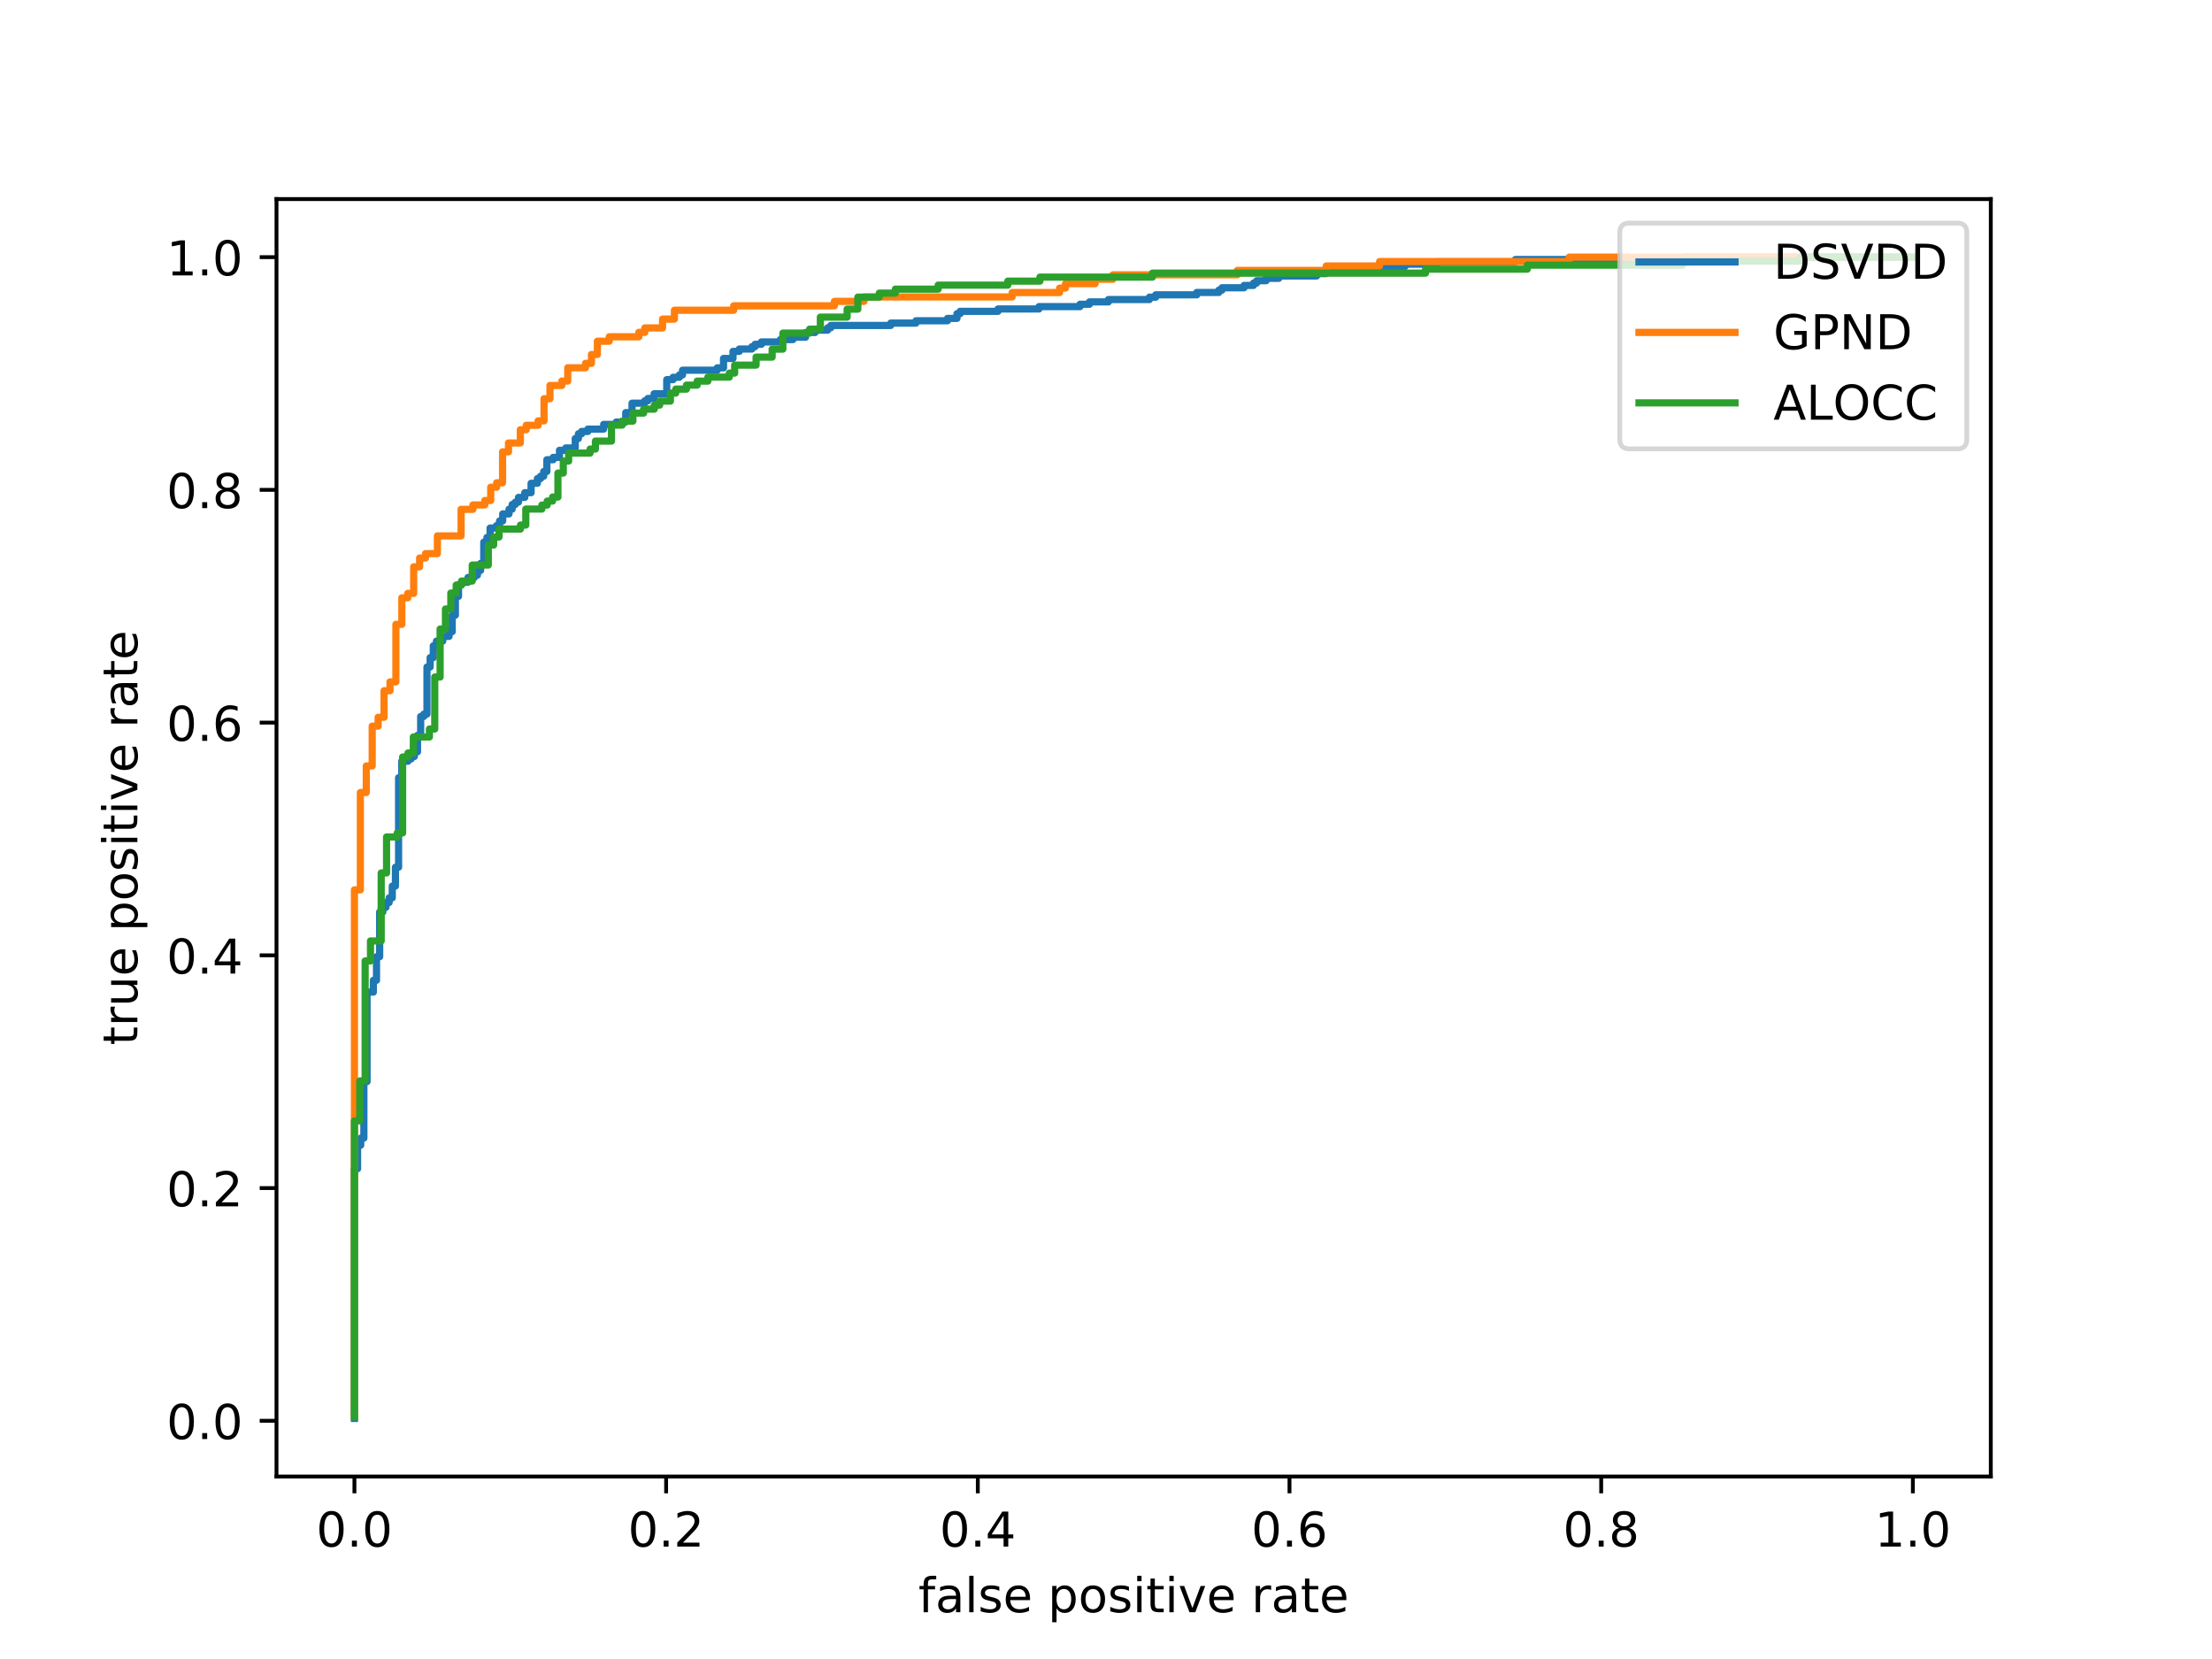 <?xml version="1.0" encoding="utf-8" standalone="no"?>
<!DOCTYPE svg PUBLIC "-//W3C//DTD SVG 1.1//EN"
  "http://www.w3.org/Graphics/SVG/1.1/DTD/svg11.dtd">
<!-- Created with matplotlib (http://matplotlib.org/) -->
<svg height="345.6pt" version="1.1" viewBox="0 0 460.8 345.6" width="460.8pt" xmlns="http://www.w3.org/2000/svg" xmlns:xlink="http://www.w3.org/1999/xlink">
 <defs>
  <style type="text/css">
*{stroke-linecap:butt;stroke-linejoin:round;}
  </style>
 </defs>
 <g id="figure_1">
  <g id="patch_1">
   <path d="M 0 345.6 
L 460.8 345.6 
L 460.8 0 
L 0 0 
z
" style="fill:#ffffff;"/>
  </g>
  <g id="axes_1">
   <g id="patch_2">
    <path d="M 57.6 307.584 
L 414.72 307.584 
L 414.72 41.472 
L 57.6 41.472 
z
" style="fill:#ffffff;"/>
   </g>
   <g id="matplotlib.axis_1">
    <g id="xtick_1">
     <g id="line2d_1">
      <defs>
       <path d="M 0 0 
L 0 3.5 
" id="m756d5b118d" style="stroke:#000000;stroke-width:0.8;"/>
      </defs>
      <g>
       <use style="stroke:#000000;stroke-width:0.8;" x="73.833" xlink:href="#m756d5b118d" y="307.584"/>
      </g>
     </g>
     <g id="text_1">
      <!-- 0.0 -->
      <defs>
       <path d="M 31.781 66.406 
Q 24.172 66.406 20.328 58.906 
Q 16.5 51.422 16.5 36.375 
Q 16.5 21.391 20.328 13.891 
Q 24.172 6.391 31.781 6.391 
Q 39.453 6.391 43.281 13.891 
Q 47.125 21.391 47.125 36.375 
Q 47.125 51.422 43.281 58.906 
Q 39.453 66.406 31.781 66.406 
z
M 31.781 74.219 
Q 44.047 74.219 50.516 64.516 
Q 56.984 54.828 56.984 36.375 
Q 56.984 17.969 50.516 8.266 
Q 44.047 -1.422 31.781 -1.422 
Q 19.531 -1.422 13.062 8.266 
Q 6.594 17.969 6.594 36.375 
Q 6.594 54.828 13.062 64.516 
Q 19.531 74.219 31.781 74.219 
z
" id="DejaVuSans-30"/>
       <path d="M 10.688 12.406 
L 21 12.406 
L 21 0 
L 10.688 0 
z
" id="DejaVuSans-2e"/>
      </defs>
      <g transform="translate(65.881 322.182)scale(0.1 -0.1)">
       <use xlink:href="#DejaVuSans-30"/>
       <use x="63.623" xlink:href="#DejaVuSans-2e"/>
       <use x="95.41" xlink:href="#DejaVuSans-30"/>
      </g>
     </g>
    </g>
    <g id="xtick_2">
     <g id="line2d_2">
      <g>
       <use style="stroke:#000000;stroke-width:0.8;" x="138.764" xlink:href="#m756d5b118d" y="307.584"/>
      </g>
     </g>
     <g id="text_2">
      <!-- 0.2 -->
      <defs>
       <path d="M 19.188 8.297 
L 53.609 8.297 
L 53.609 0 
L 7.328 0 
L 7.328 8.297 
Q 12.938 14.109 22.625 23.891 
Q 32.328 33.688 34.812 36.531 
Q 39.547 41.844 41.422 45.531 
Q 43.312 49.219 43.312 52.781 
Q 43.312 58.594 39.234 62.25 
Q 35.156 65.922 28.609 65.922 
Q 23.969 65.922 18.812 64.312 
Q 13.672 62.703 7.812 59.422 
L 7.812 69.391 
Q 13.766 71.781 18.938 73 
Q 24.125 74.219 28.422 74.219 
Q 39.75 74.219 46.484 68.547 
Q 53.219 62.891 53.219 53.422 
Q 53.219 48.922 51.531 44.891 
Q 49.859 40.875 45.406 35.406 
Q 44.188 33.984 37.641 27.219 
Q 31.109 20.453 19.188 8.297 
z
" id="DejaVuSans-32"/>
      </defs>
      <g transform="translate(130.812 322.182)scale(0.1 -0.1)">
       <use xlink:href="#DejaVuSans-30"/>
       <use x="63.623" xlink:href="#DejaVuSans-2e"/>
       <use x="95.41" xlink:href="#DejaVuSans-32"/>
      </g>
     </g>
    </g>
    <g id="xtick_3">
     <g id="line2d_3">
      <g>
       <use style="stroke:#000000;stroke-width:0.8;" x="203.695" xlink:href="#m756d5b118d" y="307.584"/>
      </g>
     </g>
     <g id="text_3">
      <!-- 0.4 -->
      <defs>
       <path d="M 37.797 64.312 
L 12.891 25.391 
L 37.797 25.391 
z
M 35.203 72.906 
L 47.609 72.906 
L 47.609 25.391 
L 58.016 25.391 
L 58.016 17.188 
L 47.609 17.188 
L 47.609 0 
L 37.797 0 
L 37.797 17.188 
L 4.891 17.188 
L 4.891 26.703 
z
" id="DejaVuSans-34"/>
      </defs>
      <g transform="translate(195.743 322.182)scale(0.1 -0.1)">
       <use xlink:href="#DejaVuSans-30"/>
       <use x="63.623" xlink:href="#DejaVuSans-2e"/>
       <use x="95.41" xlink:href="#DejaVuSans-34"/>
      </g>
     </g>
    </g>
    <g id="xtick_4">
     <g id="line2d_4">
      <g>
       <use style="stroke:#000000;stroke-width:0.8;" x="268.625" xlink:href="#m756d5b118d" y="307.584"/>
      </g>
     </g>
     <g id="text_4">
      <!-- 0.6 -->
      <defs>
       <path d="M 33.016 40.375 
Q 26.375 40.375 22.484 35.828 
Q 18.609 31.297 18.609 23.391 
Q 18.609 15.531 22.484 10.953 
Q 26.375 6.391 33.016 6.391 
Q 39.656 6.391 43.531 10.953 
Q 47.406 15.531 47.406 23.391 
Q 47.406 31.297 43.531 35.828 
Q 39.656 40.375 33.016 40.375 
z
M 52.594 71.297 
L 52.594 62.312 
Q 48.875 64.062 45.094 64.984 
Q 41.312 65.922 37.594 65.922 
Q 27.828 65.922 22.672 59.328 
Q 17.531 52.734 16.797 39.406 
Q 19.672 43.656 24.016 45.922 
Q 28.375 48.188 33.594 48.188 
Q 44.578 48.188 50.953 41.516 
Q 57.328 34.859 57.328 23.391 
Q 57.328 12.156 50.688 5.359 
Q 44.047 -1.422 33.016 -1.422 
Q 20.359 -1.422 13.672 8.266 
Q 6.984 17.969 6.984 36.375 
Q 6.984 53.656 15.188 63.938 
Q 23.391 74.219 37.203 74.219 
Q 40.922 74.219 44.703 73.484 
Q 48.484 72.75 52.594 71.297 
z
" id="DejaVuSans-36"/>
      </defs>
      <g transform="translate(260.674 322.182)scale(0.1 -0.1)">
       <use xlink:href="#DejaVuSans-30"/>
       <use x="63.623" xlink:href="#DejaVuSans-2e"/>
       <use x="95.41" xlink:href="#DejaVuSans-36"/>
      </g>
     </g>
    </g>
    <g id="xtick_5">
     <g id="line2d_5">
      <g>
       <use style="stroke:#000000;stroke-width:0.8;" x="333.556" xlink:href="#m756d5b118d" y="307.584"/>
      </g>
     </g>
     <g id="text_5">
      <!-- 0.8 -->
      <defs>
       <path d="M 31.781 34.625 
Q 24.75 34.625 20.719 30.859 
Q 16.703 27.094 16.703 20.516 
Q 16.703 13.922 20.719 10.156 
Q 24.75 6.391 31.781 6.391 
Q 38.812 6.391 42.859 10.172 
Q 46.922 13.969 46.922 20.516 
Q 46.922 27.094 42.891 30.859 
Q 38.875 34.625 31.781 34.625 
z
M 21.922 38.812 
Q 15.578 40.375 12.031 44.719 
Q 8.5 49.078 8.5 55.328 
Q 8.5 64.062 14.719 69.141 
Q 20.953 74.219 31.781 74.219 
Q 42.672 74.219 48.875 69.141 
Q 55.078 64.062 55.078 55.328 
Q 55.078 49.078 51.531 44.719 
Q 48 40.375 41.703 38.812 
Q 48.828 37.156 52.797 32.312 
Q 56.781 27.484 56.781 20.516 
Q 56.781 9.906 50.312 4.234 
Q 43.844 -1.422 31.781 -1.422 
Q 19.734 -1.422 13.25 4.234 
Q 6.781 9.906 6.781 20.516 
Q 6.781 27.484 10.781 32.312 
Q 14.797 37.156 21.922 38.812 
z
M 18.312 54.391 
Q 18.312 48.734 21.844 45.562 
Q 25.391 42.391 31.781 42.391 
Q 38.141 42.391 41.719 45.562 
Q 45.312 48.734 45.312 54.391 
Q 45.312 60.062 41.719 63.234 
Q 38.141 66.406 31.781 66.406 
Q 25.391 66.406 21.844 63.234 
Q 18.312 60.062 18.312 54.391 
z
" id="DejaVuSans-38"/>
      </defs>
      <g transform="translate(325.605 322.182)scale(0.1 -0.1)">
       <use xlink:href="#DejaVuSans-30"/>
       <use x="63.623" xlink:href="#DejaVuSans-2e"/>
       <use x="95.41" xlink:href="#DejaVuSans-38"/>
      </g>
     </g>
    </g>
    <g id="xtick_6">
     <g id="line2d_6">
      <g>
       <use style="stroke:#000000;stroke-width:0.8;" x="398.487" xlink:href="#m756d5b118d" y="307.584"/>
      </g>
     </g>
     <g id="text_6">
      <!-- 1.0 -->
      <defs>
       <path d="M 12.406 8.297 
L 28.516 8.297 
L 28.516 63.922 
L 10.984 60.406 
L 10.984 69.391 
L 28.422 72.906 
L 38.281 72.906 
L 38.281 8.297 
L 54.391 8.297 
L 54.391 0 
L 12.406 0 
z
" id="DejaVuSans-31"/>
      </defs>
      <g transform="translate(390.536 322.182)scale(0.1 -0.1)">
       <use xlink:href="#DejaVuSans-31"/>
       <use x="63.623" xlink:href="#DejaVuSans-2e"/>
       <use x="95.41" xlink:href="#DejaVuSans-30"/>
      </g>
     </g>
    </g>
    <g id="text_7">
     <!-- false positive rate -->
     <defs>
      <path d="M 37.109 75.984 
L 37.109 68.5 
L 28.516 68.5 
Q 23.688 68.5 21.797 66.547 
Q 19.922 64.594 19.922 59.516 
L 19.922 54.688 
L 34.719 54.688 
L 34.719 47.703 
L 19.922 47.703 
L 19.922 0 
L 10.891 0 
L 10.891 47.703 
L 2.297 47.703 
L 2.297 54.688 
L 10.891 54.688 
L 10.891 58.5 
Q 10.891 67.625 15.141 71.797 
Q 19.391 75.984 28.609 75.984 
z
" id="DejaVuSans-66"/>
      <path d="M 34.281 27.484 
Q 23.391 27.484 19.188 25 
Q 14.984 22.516 14.984 16.5 
Q 14.984 11.719 18.141 8.906 
Q 21.297 6.109 26.703 6.109 
Q 34.188 6.109 38.703 11.406 
Q 43.219 16.703 43.219 25.484 
L 43.219 27.484 
z
M 52.203 31.203 
L 52.203 0 
L 43.219 0 
L 43.219 8.297 
Q 40.141 3.328 35.547 0.953 
Q 30.953 -1.422 24.312 -1.422 
Q 15.922 -1.422 10.953 3.297 
Q 6 8.016 6 15.922 
Q 6 25.141 12.172 29.828 
Q 18.359 34.516 30.609 34.516 
L 43.219 34.516 
L 43.219 35.406 
Q 43.219 41.609 39.141 45 
Q 35.062 48.391 27.688 48.391 
Q 23 48.391 18.547 47.266 
Q 14.109 46.141 10.016 43.891 
L 10.016 52.203 
Q 14.938 54.109 19.578 55.047 
Q 24.219 56 28.609 56 
Q 40.484 56 46.344 49.844 
Q 52.203 43.703 52.203 31.203 
z
" id="DejaVuSans-61"/>
      <path d="M 9.422 75.984 
L 18.406 75.984 
L 18.406 0 
L 9.422 0 
z
" id="DejaVuSans-6c"/>
      <path d="M 44.281 53.078 
L 44.281 44.578 
Q 40.484 46.531 36.375 47.5 
Q 32.281 48.484 27.875 48.484 
Q 21.188 48.484 17.844 46.438 
Q 14.5 44.391 14.5 40.281 
Q 14.5 37.156 16.891 35.375 
Q 19.281 33.594 26.516 31.984 
L 29.594 31.297 
Q 39.156 29.25 43.188 25.516 
Q 47.219 21.781 47.219 15.094 
Q 47.219 7.469 41.188 3.016 
Q 35.156 -1.422 24.609 -1.422 
Q 20.219 -1.422 15.453 -0.562 
Q 10.688 0.297 5.422 2 
L 5.422 11.281 
Q 10.406 8.688 15.234 7.391 
Q 20.062 6.109 24.812 6.109 
Q 31.156 6.109 34.562 8.281 
Q 37.984 10.453 37.984 14.406 
Q 37.984 18.062 35.516 20.016 
Q 33.062 21.969 24.703 23.781 
L 21.578 24.516 
Q 13.234 26.266 9.516 29.906 
Q 5.812 33.547 5.812 39.891 
Q 5.812 47.609 11.281 51.797 
Q 16.75 56 26.812 56 
Q 31.781 56 36.172 55.266 
Q 40.578 54.547 44.281 53.078 
z
" id="DejaVuSans-73"/>
      <path d="M 56.203 29.594 
L 56.203 25.203 
L 14.891 25.203 
Q 15.484 15.922 20.484 11.062 
Q 25.484 6.203 34.422 6.203 
Q 39.594 6.203 44.453 7.469 
Q 49.312 8.734 54.109 11.281 
L 54.109 2.781 
Q 49.266 0.734 44.188 -0.344 
Q 39.109 -1.422 33.891 -1.422 
Q 20.797 -1.422 13.156 6.188 
Q 5.516 13.812 5.516 26.812 
Q 5.516 40.234 12.766 48.109 
Q 20.016 56 32.328 56 
Q 43.359 56 49.781 48.891 
Q 56.203 41.797 56.203 29.594 
z
M 47.219 32.234 
Q 47.125 39.594 43.094 43.984 
Q 39.062 48.391 32.422 48.391 
Q 24.906 48.391 20.391 44.141 
Q 15.875 39.891 15.188 32.172 
z
" id="DejaVuSans-65"/>
      <path id="DejaVuSans-20"/>
      <path d="M 18.109 8.203 
L 18.109 -20.797 
L 9.078 -20.797 
L 9.078 54.688 
L 18.109 54.688 
L 18.109 46.391 
Q 20.953 51.266 25.266 53.625 
Q 29.594 56 35.594 56 
Q 45.562 56 51.781 48.094 
Q 58.016 40.188 58.016 27.297 
Q 58.016 14.406 51.781 6.484 
Q 45.562 -1.422 35.594 -1.422 
Q 29.594 -1.422 25.266 0.953 
Q 20.953 3.328 18.109 8.203 
z
M 48.688 27.297 
Q 48.688 37.203 44.609 42.844 
Q 40.531 48.484 33.406 48.484 
Q 26.266 48.484 22.188 42.844 
Q 18.109 37.203 18.109 27.297 
Q 18.109 17.391 22.188 11.75 
Q 26.266 6.109 33.406 6.109 
Q 40.531 6.109 44.609 11.75 
Q 48.688 17.391 48.688 27.297 
z
" id="DejaVuSans-70"/>
      <path d="M 30.609 48.391 
Q 23.391 48.391 19.188 42.75 
Q 14.984 37.109 14.984 27.297 
Q 14.984 17.484 19.156 11.844 
Q 23.344 6.203 30.609 6.203 
Q 37.797 6.203 41.984 11.859 
Q 46.188 17.531 46.188 27.297 
Q 46.188 37.016 41.984 42.703 
Q 37.797 48.391 30.609 48.391 
z
M 30.609 56 
Q 42.328 56 49.016 48.375 
Q 55.719 40.766 55.719 27.297 
Q 55.719 13.875 49.016 6.219 
Q 42.328 -1.422 30.609 -1.422 
Q 18.844 -1.422 12.172 6.219 
Q 5.516 13.875 5.516 27.297 
Q 5.516 40.766 12.172 48.375 
Q 18.844 56 30.609 56 
z
" id="DejaVuSans-6f"/>
      <path d="M 9.422 54.688 
L 18.406 54.688 
L 18.406 0 
L 9.422 0 
z
M 9.422 75.984 
L 18.406 75.984 
L 18.406 64.594 
L 9.422 64.594 
z
" id="DejaVuSans-69"/>
      <path d="M 18.312 70.219 
L 18.312 54.688 
L 36.812 54.688 
L 36.812 47.703 
L 18.312 47.703 
L 18.312 18.016 
Q 18.312 11.328 20.141 9.422 
Q 21.969 7.516 27.594 7.516 
L 36.812 7.516 
L 36.812 0 
L 27.594 0 
Q 17.188 0 13.234 3.875 
Q 9.281 7.766 9.281 18.016 
L 9.281 47.703 
L 2.688 47.703 
L 2.688 54.688 
L 9.281 54.688 
L 9.281 70.219 
z
" id="DejaVuSans-74"/>
      <path d="M 2.984 54.688 
L 12.5 54.688 
L 29.594 8.797 
L 46.688 54.688 
L 56.203 54.688 
L 35.688 0 
L 23.484 0 
z
" id="DejaVuSans-76"/>
      <path d="M 41.109 46.297 
Q 39.594 47.172 37.812 47.578 
Q 36.031 48 33.891 48 
Q 26.266 48 22.188 43.047 
Q 18.109 38.094 18.109 28.812 
L 18.109 0 
L 9.078 0 
L 9.078 54.688 
L 18.109 54.688 
L 18.109 46.188 
Q 20.953 51.172 25.484 53.578 
Q 30.031 56 36.531 56 
Q 37.453 56 38.578 55.875 
Q 39.703 55.766 41.062 55.516 
z
" id="DejaVuSans-72"/>
     </defs>
     <g transform="translate(191.319 335.861)scale(0.1 -0.1)">
      <use xlink:href="#DejaVuSans-66"/>
      <use x="35.205" xlink:href="#DejaVuSans-61"/>
      <use x="96.484" xlink:href="#DejaVuSans-6c"/>
      <use x="124.268" xlink:href="#DejaVuSans-73"/>
      <use x="176.367" xlink:href="#DejaVuSans-65"/>
      <use x="237.891" xlink:href="#DejaVuSans-20"/>
      <use x="269.678" xlink:href="#DejaVuSans-70"/>
      <use x="333.154" xlink:href="#DejaVuSans-6f"/>
      <use x="394.336" xlink:href="#DejaVuSans-73"/>
      <use x="446.436" xlink:href="#DejaVuSans-69"/>
      <use x="474.219" xlink:href="#DejaVuSans-74"/>
      <use x="513.428" xlink:href="#DejaVuSans-69"/>
      <use x="541.211" xlink:href="#DejaVuSans-76"/>
      <use x="600.391" xlink:href="#DejaVuSans-65"/>
      <use x="661.914" xlink:href="#DejaVuSans-20"/>
      <use x="693.701" xlink:href="#DejaVuSans-72"/>
      <use x="734.814" xlink:href="#DejaVuSans-61"/>
      <use x="796.094" xlink:href="#DejaVuSans-74"/>
      <use x="835.303" xlink:href="#DejaVuSans-65"/>
     </g>
    </g>
   </g>
   <g id="matplotlib.axis_2">
    <g id="ytick_1">
     <g id="line2d_7">
      <defs>
       <path d="M 0 0 
L -3.5 0 
" id="m92e0bd4615" style="stroke:#000000;stroke-width:0.8;"/>
      </defs>
      <g>
       <use style="stroke:#000000;stroke-width:0.8;" x="57.6" xlink:href="#m92e0bd4615" y="295.979"/>
      </g>
     </g>
     <g id="text_8">
      <!-- 0.0 -->
      <g transform="translate(34.697 299.778)scale(0.1 -0.1)">
       <use xlink:href="#DejaVuSans-30"/>
       <use x="63.623" xlink:href="#DejaVuSans-2e"/>
       <use x="95.41" xlink:href="#DejaVuSans-30"/>
      </g>
     </g>
    </g>
    <g id="ytick_2">
     <g id="line2d_8">
      <g>
       <use style="stroke:#000000;stroke-width:0.8;" x="57.6" xlink:href="#m92e0bd4615" y="247.497"/>
      </g>
     </g>
     <g id="text_9">
      <!-- 0.2 -->
      <g transform="translate(34.697 251.296)scale(0.1 -0.1)">
       <use xlink:href="#DejaVuSans-30"/>
       <use x="63.623" xlink:href="#DejaVuSans-2e"/>
       <use x="95.41" xlink:href="#DejaVuSans-32"/>
      </g>
     </g>
    </g>
    <g id="ytick_3">
     <g id="line2d_9">
      <g>
       <use style="stroke:#000000;stroke-width:0.8;" x="57.6" xlink:href="#m92e0bd4615" y="199.014"/>
      </g>
     </g>
     <g id="text_10">
      <!-- 0.4 -->
      <g transform="translate(34.697 202.814)scale(0.1 -0.1)">
       <use xlink:href="#DejaVuSans-30"/>
       <use x="63.623" xlink:href="#DejaVuSans-2e"/>
       <use x="95.41" xlink:href="#DejaVuSans-34"/>
      </g>
     </g>
    </g>
    <g id="ytick_4">
     <g id="line2d_10">
      <g>
       <use style="stroke:#000000;stroke-width:0.8;" x="57.6" xlink:href="#m92e0bd4615" y="150.532"/>
      </g>
     </g>
     <g id="text_11">
      <!-- 0.6 -->
      <g transform="translate(34.697 154.332)scale(0.1 -0.1)">
       <use xlink:href="#DejaVuSans-30"/>
       <use x="63.623" xlink:href="#DejaVuSans-2e"/>
       <use x="95.41" xlink:href="#DejaVuSans-36"/>
      </g>
     </g>
    </g>
    <g id="ytick_5">
     <g id="line2d_11">
      <g>
       <use style="stroke:#000000;stroke-width:0.8;" x="57.6" xlink:href="#m92e0bd4615" y="102.05"/>
      </g>
     </g>
     <g id="text_12">
      <!-- 0.8 -->
      <g transform="translate(34.697 105.849)scale(0.1 -0.1)">
       <use xlink:href="#DejaVuSans-30"/>
       <use x="63.623" xlink:href="#DejaVuSans-2e"/>
       <use x="95.41" xlink:href="#DejaVuSans-38"/>
      </g>
     </g>
    </g>
    <g id="ytick_6">
     <g id="line2d_12">
      <g>
       <use style="stroke:#000000;stroke-width:0.8;" x="57.6" xlink:href="#m92e0bd4615" y="53.568"/>
      </g>
     </g>
     <g id="text_13">
      <!-- 1.0 -->
      <g transform="translate(34.697 57.367)scale(0.1 -0.1)">
       <use xlink:href="#DejaVuSans-31"/>
       <use x="63.623" xlink:href="#DejaVuSans-2e"/>
       <use x="95.41" xlink:href="#DejaVuSans-30"/>
      </g>
     </g>
    </g>
    <g id="text_14">
     <!-- true positive rate -->
     <defs>
      <path d="M 8.5 21.578 
L 8.5 54.688 
L 17.484 54.688 
L 17.484 21.922 
Q 17.484 14.156 20.5 10.266 
Q 23.531 6.391 29.594 6.391 
Q 36.859 6.391 41.078 11.031 
Q 45.312 15.672 45.312 23.688 
L 45.312 54.688 
L 54.297 54.688 
L 54.297 0 
L 45.312 0 
L 45.312 8.406 
Q 42.047 3.422 37.719 1 
Q 33.406 -1.422 27.688 -1.422 
Q 18.266 -1.422 13.375 4.438 
Q 8.5 10.297 8.5 21.578 
z
M 31.109 56 
z
" id="DejaVuSans-75"/>
     </defs>
     <g transform="translate(28.617 217.736)rotate(-90)scale(0.1 -0.1)">
      <use xlink:href="#DejaVuSans-74"/>
      <use x="39.209" xlink:href="#DejaVuSans-72"/>
      <use x="80.322" xlink:href="#DejaVuSans-75"/>
      <use x="143.701" xlink:href="#DejaVuSans-65"/>
      <use x="205.225" xlink:href="#DejaVuSans-20"/>
      <use x="237.012" xlink:href="#DejaVuSans-70"/>
      <use x="300.488" xlink:href="#DejaVuSans-6f"/>
      <use x="361.67" xlink:href="#DejaVuSans-73"/>
      <use x="413.77" xlink:href="#DejaVuSans-69"/>
      <use x="441.553" xlink:href="#DejaVuSans-74"/>
      <use x="480.762" xlink:href="#DejaVuSans-69"/>
      <use x="508.545" xlink:href="#DejaVuSans-76"/>
      <use x="567.725" xlink:href="#DejaVuSans-65"/>
      <use x="629.248" xlink:href="#DejaVuSans-20"/>
      <use x="661.035" xlink:href="#DejaVuSans-72"/>
      <use x="702.148" xlink:href="#DejaVuSans-61"/>
      <use x="763.428" xlink:href="#DejaVuSans-74"/>
      <use x="802.637" xlink:href="#DejaVuSans-65"/>
     </g>
    </g>
   </g>
   <g id="line2d_13">
    <path clip-path="url(#pcfa1e0b2c1)" d="M 73.833 295.488 
L 73.833 243.473 
L 74.49 243.473 
L 74.49 238.566 
L 75.147 238.566 
L 75.147 237.094 
L 75.804 237.094 
L 75.804 225.316 
L 76.462 225.316 
L 76.462 206.67 
L 77.776 206.67 
L 77.776 204.216 
L 78.433 204.216 
L 78.433 199.309 
L 79.09 199.309 
L 79.09 189.985 
L 79.747 189.985 
L 79.747 189.004 
L 80.405 189.004 
L 80.405 188.023 
L 81.062 188.023 
L 81.062 187.041 
L 81.719 187.041 
L 81.719 184.588 
L 82.376 184.588 
L 82.376 180.662 
L 83.033 180.662 
L 83.033 162.015 
L 83.691 162.015 
L 83.691 158.58 
L 85.005 158.58 
L 85.005 158.089 
L 85.662 158.089 
L 85.662 157.599 
L 86.319 157.599 
L 86.319 156.617 
L 86.977 156.617 
L 86.977 153.182 
L 87.634 153.182 
L 87.634 149.256 
L 88.291 149.256 
L 88.291 148.766 
L 88.948 148.766 
L 88.948 138.952 
L 89.605 138.952 
L 89.605 136.989 
L 90.263 136.989 
L 90.263 134.535 
L 90.92 134.535 
L 90.92 133.554 
L 92.234 133.554 
L 92.234 132.572 
L 93.549 132.572 
L 93.549 131.591 
L 94.206 131.591 
L 94.206 128.156 
L 94.863 128.156 
L 94.863 124.23 
L 95.52 124.23 
L 95.52 121.777 
L 96.177 121.777 
L 96.177 121.286 
L 97.492 121.286 
L 97.492 120.305 
L 98.806 120.305 
L 98.806 119.814 
L 99.463 119.814 
L 99.463 118.832 
L 100.121 118.832 
L 100.121 117.36 
L 100.778 117.36 
L 100.778 112.944 
L 101.435 112.944 
L 101.435 111.962 
L 102.092 111.962 
L 102.092 110 
L 103.407 110 
L 103.407 109.509 
L 104.064 109.509 
L 104.064 108.528 
L 104.721 108.528 
L 104.721 107.055 
L 106.035 107.055 
L 106.035 106.074 
L 106.692 106.074 
L 106.692 105.093 
L 107.35 105.093 
L 107.35 104.602 
L 108.007 104.602 
L 108.007 103.62 
L 109.321 103.62 
L 109.321 102.639 
L 110.636 102.639 
L 110.636 100.676 
L 111.95 100.676 
L 111.95 99.695 
L 112.607 99.695 
L 112.607 99.204 
L 113.264 99.204 
L 113.264 98.223 
L 113.922 98.223 
L 113.922 95.769 
L 115.236 95.769 
L 115.236 95.278 
L 116.55 95.278 
L 116.55 93.806 
L 117.865 93.806 
L 117.865 93.316 
L 119.836 93.316 
L 119.836 91.353 
L 120.494 91.353 
L 120.494 90.371 
L 121.151 90.371 
L 121.151 89.881 
L 122.465 89.881 
L 122.465 89.39 
L 125.751 89.39 
L 125.751 88.408 
L 128.38 88.408 
L 128.38 87.918 
L 130.352 87.918 
L 130.352 85.955 
L 131.666 85.955 
L 131.666 83.992 
L 134.295 83.992 
L 134.295 83.501 
L 134.952 83.501 
L 134.952 83.011 
L 136.266 83.011 
L 136.266 82.029 
L 138.895 82.029 
L 138.895 79.085 
L 140.209 79.085 
L 140.209 78.594 
L 141.524 78.594 
L 141.524 78.103 
L 142.181 78.103 
L 142.181 77.122 
L 149.41 77.122 
L 149.41 76.631 
L 150.725 76.631 
L 150.725 74.669 
L 152.696 74.669 
L 152.696 73.196 
L 154.011 73.196 
L 154.011 72.706 
L 156.639 72.706 
L 156.639 72.215 
L 157.297 72.215 
L 157.297 71.724 
L 158.611 71.724 
L 158.611 71.234 
L 162.554 71.234 
L 162.554 70.743 
L 165.183 70.743 
L 165.183 70.252 
L 167.812 70.252 
L 167.812 69.271 
L 169.783 69.271 
L 169.783 68.78 
L 172.412 68.78 
L 172.412 68.289 
L 173.069 68.289 
L 173.069 67.799 
L 185.556 67.799 
L 185.556 67.308 
L 190.814 67.308 
L 190.814 66.817 
L 197.385 66.817 
L 197.385 66.326 
L 199.357 66.326 
L 199.357 65.345 
L 200.014 65.345 
L 200.014 64.854 
L 207.901 64.854 
L 207.901 64.364 
L 216.444 64.364 
L 216.444 63.873 
L 224.988 63.873 
L 224.988 63.382 
L 226.959 63.382 
L 226.959 62.891 
L 230.902 62.891 
L 230.902 62.401 
L 239.446 62.401 
L 239.446 61.91 
L 240.76 61.91 
L 240.76 61.419 
L 249.304 61.419 
L 249.304 60.929 
L 253.904 60.929 
L 253.904 60.438 
L 254.561 60.438 
L 254.561 59.947 
L 259.162 59.947 
L 259.162 59.457 
L 261.133 59.457 
L 261.133 58.966 
L 261.791 58.966 
L 261.791 58.475 
L 263.762 58.475 
L 263.762 57.984 
L 266.391 57.984 
L 266.391 57.494 
L 274.277 57.494 
L 274.277 57.003 
L 276.249 57.003 
L 276.249 56.512 
L 280.849 56.512 
L 280.849 56.022 
L 287.421 56.022 
L 287.421 55.531 
L 292.679 55.531 
L 292.679 55.04 
L 299.251 55.04 
L 299.251 54.549 
L 315.681 54.549 
L 315.681 54.059 
L 351.169 54.059 
L 351.169 53.568 
L 398.487 53.568 
L 398.487 53.568 
" style="fill:none;stroke:#1f77b4;stroke-linecap:square;stroke-width:1.5;"/>
   </g>
   <g id="line2d_14">
    <path clip-path="url(#pcfa1e0b2c1)" d="M 73.833 295.057 
L 73.833 185.373 
L 75.067 185.373 
L 75.067 165.095 
L 76.302 165.095 
L 76.302 159.565 
L 77.536 159.565 
L 77.536 151.27 
L 78.77 151.27 
L 78.77 149.426 
L 80.005 149.426 
L 80.005 143.896 
L 81.239 143.896 
L 81.239 142.053 
L 82.474 142.053 
L 82.474 130.07 
L 83.708 130.07 
L 83.708 124.54 
L 84.943 124.54 
L 84.943 123.618 
L 86.177 123.618 
L 86.177 118.088 
L 87.411 118.088 
L 87.411 116.245 
L 88.646 116.245 
L 88.646 115.323 
L 91.115 115.323 
L 91.115 111.636 
L 96.052 111.636 
L 96.052 106.106 
L 98.521 106.106 
L 98.521 105.184 
L 100.99 105.184 
L 100.99 104.262 
L 102.225 104.262 
L 102.225 101.497 
L 103.459 101.497 
L 103.459 100.575 
L 104.693 100.575 
L 104.693 94.123 
L 105.928 94.123 
L 105.928 92.28 
L 108.397 92.28 
L 108.397 89.515 
L 109.631 89.515 
L 109.631 88.593 
L 112.1 88.593 
L 112.1 87.671 
L 113.334 87.671 
L 113.334 83.063 
L 114.569 83.063 
L 114.569 80.298 
L 117.038 80.298 
L 117.038 79.376 
L 118.272 79.376 
L 118.272 76.611 
L 121.975 76.611 
L 121.975 75.689 
L 123.21 75.689 
L 123.21 73.846 
L 124.444 73.846 
L 124.444 71.081 
L 126.913 71.081 
L 126.913 70.159 
L 133.085 70.159 
L 133.085 69.237 
L 134.32 69.237 
L 134.32 68.315 
L 138.023 68.315 
L 138.023 66.472 
L 140.492 66.472 
L 140.492 64.629 
L 152.836 64.629 
L 152.836 63.707 
L 173.821 63.707 
L 173.821 62.785 
L 179.994 62.785 
L 179.994 61.863 
L 210.854 61.863 
L 210.854 60.942 
L 220.73 60.942 
L 220.73 60.02 
L 221.964 60.02 
L 221.964 59.098 
L 228.136 59.098 
L 228.136 58.177 
L 231.84 58.177 
L 231.84 57.255 
L 257.762 57.255 
L 257.762 56.333 
L 276.279 56.333 
L 276.279 55.411 
L 287.389 55.411 
L 287.389 54.49 
L 326.89 54.49 
L 326.89 53.568 
L 398.487 53.568 
" style="fill:none;stroke:#ff7f0e;stroke-linecap:square;stroke-width:1.5;"/>
   </g>
   <g id="line2d_15">
    <path clip-path="url(#pcfa1e0b2c1)" d="M 73.833 295.146 
L 73.833 233.502 
L 74.948 233.502 
L 74.948 225.171 
L 76.064 225.171 
L 76.064 200.181 
L 77.18 200.181 
L 77.18 196.016 
L 79.411 196.016 
L 79.411 181.854 
L 80.527 181.854 
L 80.527 174.357 
L 82.758 174.357 
L 82.758 173.524 
L 83.874 173.524 
L 83.874 157.696 
L 84.989 157.696 
L 84.989 156.863 
L 86.105 156.863 
L 86.105 153.531 
L 89.452 153.531 
L 89.452 151.865 
L 90.567 151.865 
L 90.567 141.036 
L 91.683 141.036 
L 91.683 131.039 
L 92.799 131.039 
L 92.799 126.874 
L 93.914 126.874 
L 93.914 123.542 
L 95.03 123.542 
L 95.03 121.876 
L 96.146 121.876 
L 96.146 121.043 
L 98.377 121.043 
L 98.377 117.711 
L 101.724 117.711 
L 101.724 113.546 
L 102.84 113.546 
L 102.84 111.88 
L 103.955 111.88 
L 103.955 110.214 
L 108.418 110.214 
L 108.418 109.381 
L 109.534 109.381 
L 109.534 106.049 
L 112.881 106.049 
L 112.881 105.216 
L 113.996 105.216 
L 113.996 104.383 
L 115.112 104.383 
L 115.112 103.55 
L 116.227 103.55 
L 116.227 98.551 
L 117.343 98.551 
L 117.343 96.052 
L 118.459 96.052 
L 118.459 94.386 
L 122.921 94.386 
L 122.921 93.553 
L 124.037 93.553 
L 124.037 91.887 
L 127.384 91.887 
L 127.384 88.555 
L 129.615 88.555 
L 129.615 87.722 
L 131.847 87.722 
L 131.847 86.056 
L 134.078 86.056 
L 134.078 85.223 
L 136.309 85.223 
L 136.309 84.39 
L 137.425 84.39 
L 137.425 83.557 
L 139.656 83.557 
L 139.656 81.891 
L 140.772 81.891 
L 140.772 81.058 
L 143.003 81.058 
L 143.003 80.225 
L 145.234 80.225 
L 145.234 79.392 
L 147.466 79.392 
L 147.466 78.559 
L 151.928 78.559 
L 151.928 77.726 
L 153.044 77.726 
L 153.044 76.06 
L 157.507 76.06 
L 157.507 74.394 
L 160.854 74.394 
L 160.854 72.728 
L 163.085 72.728 
L 163.085 69.396 
L 168.663 69.396 
L 168.663 68.562 
L 170.894 68.562 
L 170.894 66.063 
L 176.473 66.063 
L 176.473 64.397 
L 178.704 64.397 
L 178.704 61.898 
L 183.167 61.898 
L 183.167 61.065 
L 186.514 61.065 
L 186.514 60.232 
L 195.439 60.232 
L 195.439 59.399 
L 209.942 59.399 
L 209.942 58.566 
L 216.636 58.566 
L 216.636 57.733 
L 240.065 57.733 
L 240.065 56.9 
L 296.963 56.9 
L 296.963 56.067 
L 318.16 56.067 
L 318.16 55.234 
L 350.514 55.234 
L 350.514 54.401 
L 375.059 54.401 
L 375.059 53.568 
L 398.487 53.568 
" style="fill:none;stroke:#2ca02c;stroke-linecap:square;stroke-width:1.5;"/>
   </g>
   <g id="patch_3">
    <path d="M 57.6 307.584 
L 57.6 41.472 
" style="fill:none;stroke:#000000;stroke-linecap:square;stroke-linejoin:miter;stroke-width:0.8;"/>
   </g>
   <g id="patch_4">
    <path d="M 414.72 307.584 
L 414.72 41.472 
" style="fill:none;stroke:#000000;stroke-linecap:square;stroke-linejoin:miter;stroke-width:0.8;"/>
   </g>
   <g id="patch_5">
    <path d="M 57.6 307.584 
L 414.72 307.584 
" style="fill:none;stroke:#000000;stroke-linecap:square;stroke-linejoin:miter;stroke-width:0.8;"/>
   </g>
   <g id="patch_6">
    <path d="M 57.6 41.472 
L 414.72 41.472 
" style="fill:none;stroke:#000000;stroke-linecap:square;stroke-linejoin:miter;stroke-width:0.8;"/>
   </g>
   <g id="legend_1">
    <g id="patch_7">
     <path d="M 339.431 93.506 
L 407.72 93.506 
Q 409.72 93.506 409.72 91.506 
L 409.72 48.472 
Q 409.72 46.472 407.72 46.472 
L 339.431 46.472 
Q 337.431 46.472 337.431 48.472 
L 337.431 91.506 
Q 337.431 93.506 339.431 93.506 
z
" style="fill:#ffffff;opacity:0.8;stroke:#cccccc;stroke-linejoin:miter;"/>
    </g>
    <g id="line2d_16">
     <path d="M 341.431 54.57 
L 361.431 54.57 
" style="fill:none;stroke:#1f77b4;stroke-linecap:square;stroke-width:1.5;"/>
    </g>
    <g id="line2d_17"/>
    <g id="text_15">
     <!-- DSVDD -->
     <defs>
      <path d="M 19.672 64.797 
L 19.672 8.109 
L 31.594 8.109 
Q 46.688 8.109 53.688 14.938 
Q 60.688 21.781 60.688 36.531 
Q 60.688 51.172 53.688 57.984 
Q 46.688 64.797 31.594 64.797 
z
M 9.812 72.906 
L 30.078 72.906 
Q 51.266 72.906 61.172 64.094 
Q 71.094 55.281 71.094 36.531 
Q 71.094 17.672 61.125 8.828 
Q 51.172 0 30.078 0 
L 9.812 0 
z
" id="DejaVuSans-44"/>
      <path d="M 53.516 70.516 
L 53.516 60.891 
Q 47.906 63.578 42.922 64.891 
Q 37.938 66.219 33.297 66.219 
Q 25.25 66.219 20.875 63.094 
Q 16.5 59.969 16.5 54.203 
Q 16.5 49.359 19.406 46.891 
Q 22.312 44.438 30.422 42.922 
L 36.375 41.703 
Q 47.406 39.594 52.656 34.297 
Q 57.906 29 57.906 20.125 
Q 57.906 9.516 50.797 4.047 
Q 43.703 -1.422 29.984 -1.422 
Q 24.812 -1.422 18.969 -0.25 
Q 13.141 0.922 6.891 3.219 
L 6.891 13.375 
Q 12.891 10.016 18.656 8.297 
Q 24.422 6.594 29.984 6.594 
Q 38.422 6.594 43.016 9.906 
Q 47.609 13.234 47.609 19.391 
Q 47.609 24.75 44.312 27.781 
Q 41.016 30.812 33.5 32.328 
L 27.484 33.5 
Q 16.453 35.688 11.516 40.375 
Q 6.594 45.062 6.594 53.422 
Q 6.594 63.094 13.406 68.656 
Q 20.219 74.219 32.172 74.219 
Q 37.312 74.219 42.625 73.281 
Q 47.953 72.359 53.516 70.516 
z
" id="DejaVuSans-53"/>
      <path d="M 28.609 0 
L 0.781 72.906 
L 11.078 72.906 
L 34.188 11.531 
L 57.328 72.906 
L 67.578 72.906 
L 39.797 0 
z
" id="DejaVuSans-56"/>
     </defs>
     <g transform="translate(369.431 58.07)scale(0.1 -0.1)">
      <use xlink:href="#DejaVuSans-44"/>
      <use x="77.002" xlink:href="#DejaVuSans-53"/>
      <use x="140.479" xlink:href="#DejaVuSans-56"/>
      <use x="208.887" xlink:href="#DejaVuSans-44"/>
      <use x="285.889" xlink:href="#DejaVuSans-44"/>
     </g>
    </g>
    <g id="line2d_18">
     <path d="M 341.431 69.249 
L 361.431 69.249 
" style="fill:none;stroke:#ff7f0e;stroke-linecap:square;stroke-width:1.5;"/>
    </g>
    <g id="line2d_19"/>
    <g id="text_16">
     <!-- GPND -->
     <defs>
      <path d="M 59.516 10.406 
L 59.516 29.984 
L 43.406 29.984 
L 43.406 38.094 
L 69.281 38.094 
L 69.281 6.781 
Q 63.578 2.734 56.688 0.656 
Q 49.812 -1.422 42 -1.422 
Q 24.906 -1.422 15.25 8.562 
Q 5.609 18.562 5.609 36.375 
Q 5.609 54.25 15.25 64.234 
Q 24.906 74.219 42 74.219 
Q 49.125 74.219 55.547 72.453 
Q 61.969 70.703 67.391 67.281 
L 67.391 56.781 
Q 61.922 61.422 55.766 63.766 
Q 49.609 66.109 42.828 66.109 
Q 29.438 66.109 22.719 58.641 
Q 16.016 51.172 16.016 36.375 
Q 16.016 21.625 22.719 14.156 
Q 29.438 6.688 42.828 6.688 
Q 48.047 6.688 52.141 7.594 
Q 56.25 8.5 59.516 10.406 
z
" id="DejaVuSans-47"/>
      <path d="M 19.672 64.797 
L 19.672 37.406 
L 32.078 37.406 
Q 38.969 37.406 42.719 40.969 
Q 46.484 44.531 46.484 51.125 
Q 46.484 57.672 42.719 61.234 
Q 38.969 64.797 32.078 64.797 
z
M 9.812 72.906 
L 32.078 72.906 
Q 44.344 72.906 50.609 67.359 
Q 56.891 61.812 56.891 51.125 
Q 56.891 40.328 50.609 34.812 
Q 44.344 29.297 32.078 29.297 
L 19.672 29.297 
L 19.672 0 
L 9.812 0 
z
" id="DejaVuSans-50"/>
      <path d="M 9.812 72.906 
L 23.094 72.906 
L 55.422 11.922 
L 55.422 72.906 
L 64.984 72.906 
L 64.984 0 
L 51.703 0 
L 19.391 60.984 
L 19.391 0 
L 9.812 0 
z
" id="DejaVuSans-4e"/>
     </defs>
     <g transform="translate(369.431 72.749)scale(0.1 -0.1)">
      <use xlink:href="#DejaVuSans-47"/>
      <use x="77.49" xlink:href="#DejaVuSans-50"/>
      <use x="137.793" xlink:href="#DejaVuSans-4e"/>
      <use x="212.598" xlink:href="#DejaVuSans-44"/>
     </g>
    </g>
    <g id="line2d_20">
     <path d="M 341.431 83.927 
L 361.431 83.927 
" style="fill:none;stroke:#2ca02c;stroke-linecap:square;stroke-width:1.5;"/>
    </g>
    <g id="line2d_21"/>
    <g id="text_17">
     <!-- ALOCC -->
     <defs>
      <path d="M 34.188 63.188 
L 20.797 26.906 
L 47.609 26.906 
z
M 28.609 72.906 
L 39.797 72.906 
L 67.578 0 
L 57.328 0 
L 50.688 18.703 
L 17.828 18.703 
L 11.188 0 
L 0.781 0 
z
" id="DejaVuSans-41"/>
      <path d="M 9.812 72.906 
L 19.672 72.906 
L 19.672 8.297 
L 55.172 8.297 
L 55.172 0 
L 9.812 0 
z
" id="DejaVuSans-4c"/>
      <path d="M 39.406 66.219 
Q 28.656 66.219 22.328 58.203 
Q 16.016 50.203 16.016 36.375 
Q 16.016 22.609 22.328 14.594 
Q 28.656 6.594 39.406 6.594 
Q 50.141 6.594 56.422 14.594 
Q 62.703 22.609 62.703 36.375 
Q 62.703 50.203 56.422 58.203 
Q 50.141 66.219 39.406 66.219 
z
M 39.406 74.219 
Q 54.734 74.219 63.906 63.938 
Q 73.094 53.656 73.094 36.375 
Q 73.094 19.141 63.906 8.859 
Q 54.734 -1.422 39.406 -1.422 
Q 24.031 -1.422 14.812 8.828 
Q 5.609 19.094 5.609 36.375 
Q 5.609 53.656 14.812 63.938 
Q 24.031 74.219 39.406 74.219 
z
" id="DejaVuSans-4f"/>
      <path d="M 64.406 67.281 
L 64.406 56.891 
Q 59.422 61.531 53.781 63.812 
Q 48.141 66.109 41.797 66.109 
Q 29.297 66.109 22.656 58.469 
Q 16.016 50.828 16.016 36.375 
Q 16.016 21.969 22.656 14.328 
Q 29.297 6.688 41.797 6.688 
Q 48.141 6.688 53.781 8.984 
Q 59.422 11.281 64.406 15.922 
L 64.406 5.609 
Q 59.234 2.094 53.438 0.328 
Q 47.656 -1.422 41.219 -1.422 
Q 24.656 -1.422 15.125 8.703 
Q 5.609 18.844 5.609 36.375 
Q 5.609 53.953 15.125 64.078 
Q 24.656 74.219 41.219 74.219 
Q 47.75 74.219 53.531 72.484 
Q 59.328 70.75 64.406 67.281 
z
" id="DejaVuSans-43"/>
     </defs>
     <g transform="translate(369.431 87.427)scale(0.1 -0.1)">
      <use xlink:href="#DejaVuSans-41"/>
      <use x="68.408" xlink:href="#DejaVuSans-4c"/>
      <use x="124.074" xlink:href="#DejaVuSans-4f"/>
      <use x="202.785" xlink:href="#DejaVuSans-43"/>
      <use x="272.609" xlink:href="#DejaVuSans-43"/>
     </g>
    </g>
   </g>
  </g>
 </g>
 <defs>
  <clipPath id="pcfa1e0b2c1">
   <rect height="266.112" width="357.12" x="57.6" y="41.472"/>
  </clipPath>
 </defs>
</svg>
